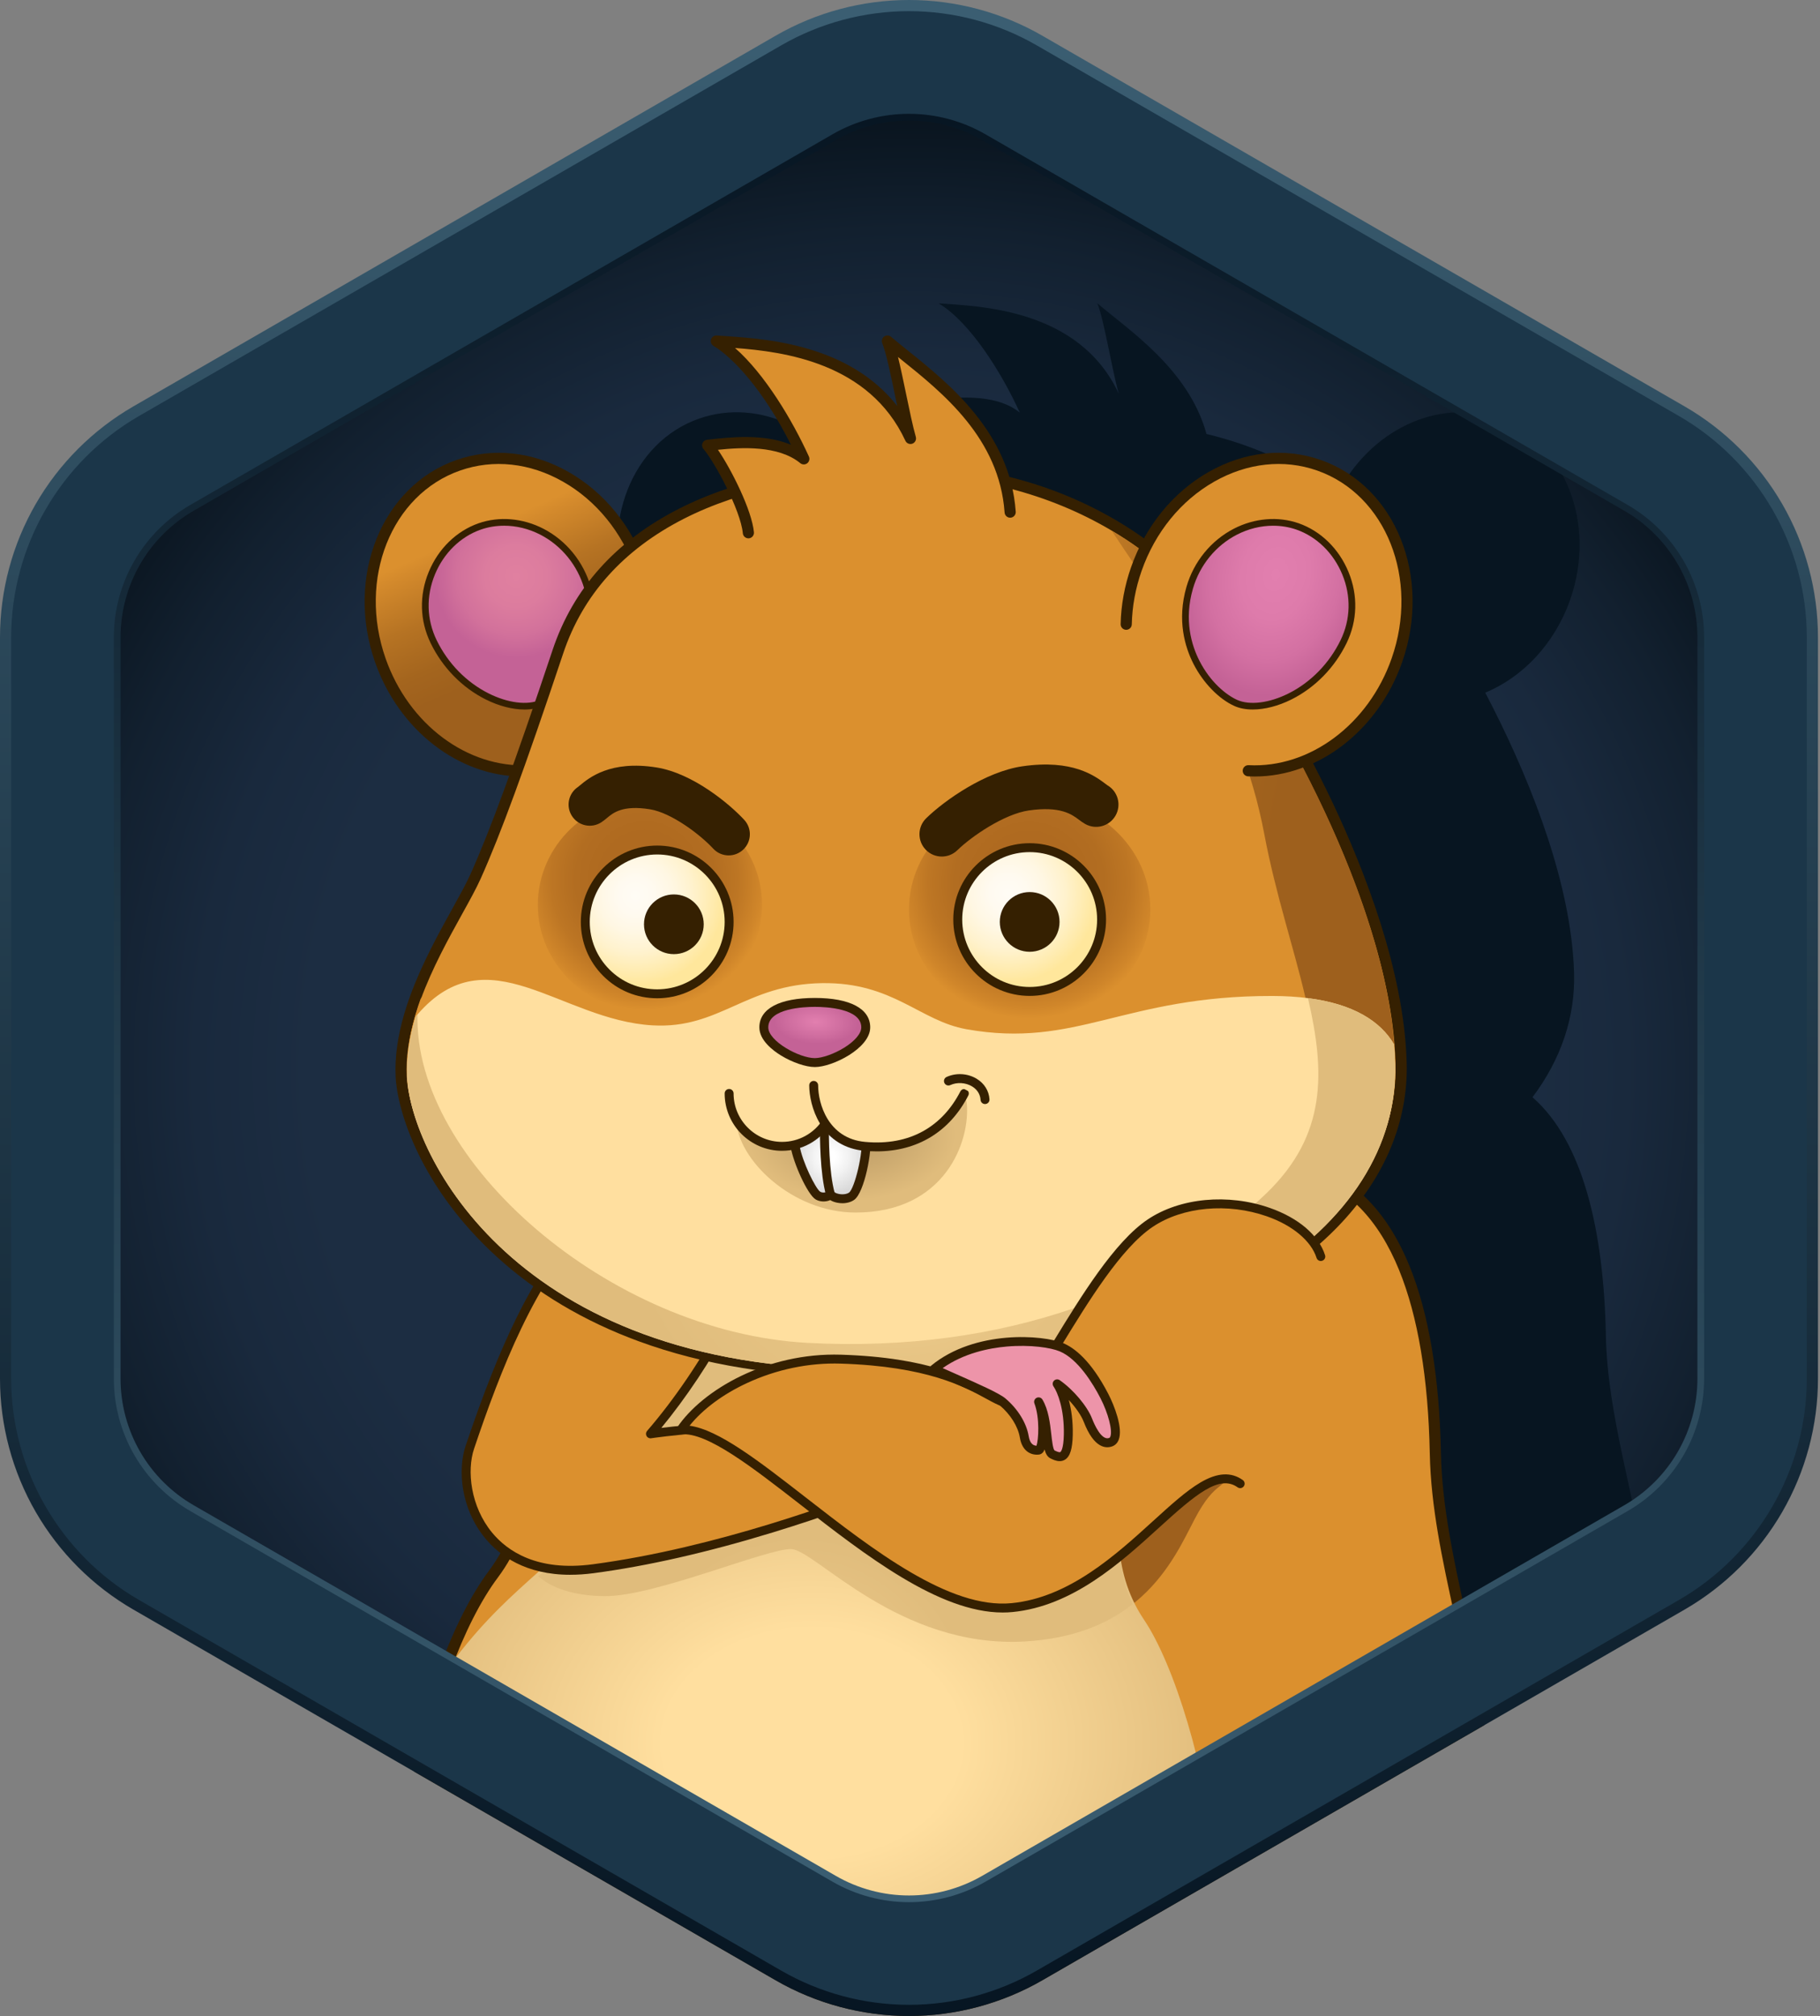 <svg width="316" height="350" viewBox="0 0 316 350" fill="none" xmlns="http://www.w3.org/2000/svg">
<rect x="0" y="0" width="316" height="350" fill="#808080" stroke="none"/>
<path d="M314.677 110.648V239.35C314.677 255.544 306.033 270.509 292.003 278.606L257.083 298.758L211.143 325.271L180.497 342.957C166.466 351.054 149.18 351.054 135.149 342.957L73.616 307.445L72.538 306.824L23.643 278.606C9.612 270.509 0.969 255.544 0.969 239.35V110.648C0.969 94.454 9.612 79.49 23.643 71.392L135.149 7.041C149.18 -1.056 166.466 -1.056 180.497 7.041L292.003 71.392C306.033 79.49 314.677 94.454 314.677 110.648Z" fill="url(#paint0_radial_1_1211)"/>
<path d="M278.827 231.911C278.461 213.569 274.835 198.153 266.081 190.494C271.05 183.887 273.519 176.535 273.302 168.916C273.271 167.855 273.211 166.78 273.118 165.695C271.872 150.803 265.11 134.052 257.876 120.258C264.347 117.577 269.922 111.816 272.627 104.097C277.284 90.802 271.662 76.733 260.068 72.677C249.57 69.002 237.776 74.794 232.183 85.791C230.58 84.606 228.884 83.474 227.086 82.413C221.987 79.4 216.108 76.94 209.48 75.34C206.393 64.118 196.072 57.377 190.533 52.664C191.686 55.483 193.101 64.361 194.248 68.349C187.322 53.406 169.634 53.178 162.968 52.664C168.353 55.868 173.865 64.583 177.066 71.638C172.702 68.057 165.148 69.068 161.563 69.459C162.656 70.697 164.501 73.81 165.962 76.979C159.565 79.017 153.902 81.921 149.236 85.729C143.629 74.771 131.86 69.006 121.382 72.675C109.787 76.733 104.163 90.8 108.822 104.095C112.502 114.602 121.502 121.48 130.837 121.903C128.006 129.808 125.973 134.905 124.163 138.94C122.204 143.3 117.376 150.524 114.477 158.479C114.148 159.382 113.843 160.294 113.57 161.215C112.595 164.498 112.029 167.861 112.188 171.162C112.537 178.383 118.452 193.378 134.529 204.6C130.124 211.959 126.49 221.259 123.244 230.916C121.667 235.606 123.078 243.585 129.26 247.842C128.61 249.057 127.872 250.233 127.027 251.364C124.155 255.207 121.481 260.598 119.26 266.665C117.44 271.636 115.925 277.062 114.859 282.462L115.859 283.04L172.964 315.996C185.985 323.51 202.027 323.51 215.048 315.996L243.489 299.583L286.123 274.977C283.799 259.467 279.098 245.677 278.825 231.917L278.827 231.911Z" fill="#071521"/>
<path d="M249.219 252.358C248.723 227.53 242.686 207.68 227.115 203.118C215.282 199.653 187.331 199.238 160.819 201.326C158.509 201.508 156.21 201.708 153.933 201.929C137.033 203.558 121.376 206.216 111.71 209.753C110.886 210.053 110.107 210.361 109.372 210.675C108.595 211.006 107.871 211.345 107.202 211.692C86.02 222.66 100.018 254.082 85.65 273.315C82.555 277.457 79.674 283.266 77.28 289.802C75.319 295.158 73.688 301.005 72.538 306.824L73.616 307.445L135.149 342.957C149.179 351.054 166.466 351.054 180.496 342.957L211.143 325.271L257.083 298.757C254.579 282.044 249.514 267.184 249.219 252.358Z" fill="#DB902E"/>
<path d="M157.823 349.998C149.703 349.998 141.695 347.854 134.664 343.795L72.054 307.662C71.695 307.455 71.507 307.042 71.587 306.636C72.738 300.807 74.391 294.87 76.37 289.469C78.885 282.6 81.825 276.814 84.873 272.736C91.081 264.428 91.856 253.683 92.606 243.292C93.092 236.564 93.551 230.211 95.404 224.585C97.509 218.197 101.222 213.699 106.754 210.834C107.435 210.481 108.188 210.129 108.991 209.786C109.745 209.464 110.549 209.146 111.376 208.844C120.432 205.53 135.513 202.733 153.838 200.966C156.026 200.753 158.35 200.552 160.741 200.362C189.213 198.118 215.995 198.853 227.386 202.19C235.047 204.435 240.878 210.351 244.717 219.775C248.08 228.031 249.921 238.988 250.188 252.34C250.368 261.385 252.341 270.441 254.43 280.031C255.731 286 257.075 292.171 258.041 298.616C258.099 299.009 257.911 299.399 257.568 299.598L211.627 326.111L180.981 343.797C173.95 347.856 165.943 350 157.823 350V349.998ZM73.626 306.332L135.633 342.118C149.321 350.017 166.324 350.017 180.012 342.118L210.658 324.432L256.025 298.25C255.077 292.102 253.787 286.178 252.537 280.442C250.426 270.758 248.434 261.609 248.25 252.377C247.989 239.263 246.196 228.539 242.923 220.504C239.318 211.655 233.908 206.119 226.842 204.048C215.831 200.823 188.713 200.102 160.894 202.293C158.514 202.481 156.204 202.682 154.026 202.893C135.858 204.645 120.948 207.405 112.043 210.663C111.247 210.954 110.477 211.258 109.754 211.566C108.995 211.889 108.287 212.221 107.65 212.552C96.35 218.404 95.472 230.559 94.542 243.432C93.77 254.101 92.974 265.133 86.427 273.897C83.49 277.827 80.643 283.443 78.191 290.137C76.325 295.236 74.751 300.822 73.626 306.335V306.332Z" fill="#352001"/>
<path d="M113.03 108.376C112.962 105.226 112.392 101.991 111.274 98.795C106.255 84.468 92.059 76.4 79.565 80.774C67.072 85.146 61.014 100.306 66.031 114.631C70.269 126.732 81.056 134.368 91.834 133.812" fill="url(#paint1_linear_1_1211)"/>
<path d="M90.716 134.812C79.68 134.812 69.267 126.8 65.118 114.952C59.93 100.145 66.269 84.404 79.248 79.862C85.558 77.653 92.468 78.387 98.704 81.932C104.896 85.452 109.687 91.327 112.19 98.477C113.318 101.699 113.929 105.023 114.001 108.356C114.012 108.891 113.588 109.335 113.053 109.346C112.514 109.362 112.074 108.934 112.063 108.399C111.995 105.269 111.421 102.146 110.361 99.118C108.01 92.41 103.532 86.905 97.745 83.618C92.003 80.353 85.662 79.67 79.887 81.69C67.919 85.88 62.112 100.515 66.948 114.313C70.961 125.771 81.176 133.39 91.786 132.847C92.319 132.816 92.776 133.231 92.803 133.766C92.831 134.3 92.42 134.755 91.885 134.783C91.495 134.802 91.104 134.814 90.716 134.814V134.812Z" fill="#352001"/>
<path d="M75.29 111.392C79.724 120.512 89.42 124.109 94.017 122.034C98.613 119.96 104.908 112.047 102.009 102.04C99.514 93.429 90.66 88.815 83.282 91.397C75.905 93.979 71.37 103.33 75.29 111.392Z" fill="url(#paint2_radial_1_1211)"/>
<path d="M91.052 123.179C88.995 123.179 86.629 122.583 84.331 121.43C80.232 119.377 76.835 115.902 74.767 111.646C72.876 107.754 72.76 103.368 74.44 99.293C76.099 95.269 79.251 92.191 83.093 90.849C86.66 89.599 90.763 89.944 94.35 91.794C98.309 93.834 101.303 97.51 102.569 101.881C104.251 107.688 102.83 112.372 101.342 115.28C99.662 118.561 96.947 121.353 94.257 122.567C93.342 122.98 92.249 123.181 91.053 123.181L91.052 123.179ZM87.519 91.271C86.131 91.271 84.763 91.494 83.474 91.945C79.947 93.179 77.044 96.019 75.513 99.736C73.961 103.5 74.068 107.551 75.812 111.138C77.769 115.165 80.98 118.453 84.852 120.392C88.181 122.06 91.602 122.488 93.776 121.506C95.707 120.636 98.433 118.402 100.305 114.747C101.699 112.027 103.026 107.644 101.45 102.2C100.274 98.136 97.489 94.719 93.815 92.825C91.815 91.794 89.647 91.269 87.521 91.269L87.519 91.271Z" fill="#352001"/>
<path d="M215.439 252.898C212.676 259.153 211.571 256.53 208.118 262.468C204.664 268.405 199.808 283.733 177.921 284.977C156.034 286.22 141.529 269.056 137.385 268.938C133.24 268.819 113.762 277.106 105.196 277.106C96.631 277.106 86.408 273.654 91.243 258.049C96.078 242.446 141.943 248.658 158.383 248.52C174.822 248.383 215.439 252.898 215.439 252.898Z" fill="url(#paint3_linear_1_1211)"/>
<path d="M211.143 323.957L180.496 341.455C166.466 349.467 149.18 349.467 135.149 341.455L73.616 306.32C74.754 300.274 77.16 293.244 79.221 287.675C84.383 280.988 88.809 277.079 93.464 272.901C100.966 266.164 107.2 261.096 110.206 252.602C110.818 250.876 111.247 249.2 111.526 247.573C114.167 232.264 103.71 221.277 109.987 211.789C110.462 211.072 111.032 210.365 111.71 209.664C112.601 208.74 113.683 207.829 114.981 206.929C122.694 201.574 138.242 200.387 153.933 201.923C156.112 202.134 158.294 202.4 160.458 202.715C178.086 205.276 194.527 211.062 198.634 217.982C203.732 226.569 199.461 238.3 196.488 250.45C194.229 259.69 192.719 269.172 196.655 277.695C197.203 278.885 197.858 280.059 198.634 281.209C203.841 288.938 209.399 306.806 211.143 323.961V323.957Z" fill="url(#paint4_radial_1_1211)"/>
<path d="M196.655 278.511C192.376 281.876 186.438 284.493 177.921 284.977C156.036 286.219 141.53 269.054 137.385 268.938C133.24 268.819 113.762 277.104 105.196 277.104C101.039 277.104 96.491 276.291 93.464 273.668C100.966 266.859 107.2 261.737 110.206 253.152C110.818 251.407 111.247 249.714 111.526 248.069C127.45 246.333 148.373 248.604 158.385 248.52C167.384 248.445 183.628 249.764 196.488 250.973C194.229 260.312 192.719 269.894 196.655 278.511Z" fill="url(#paint5_radial_1_1211)"/>
<path d="M101.743 212.618C93.108 220.678 86.864 235.547 81.573 251.283C78.986 258.979 83.86 274.886 102.985 272.353C125.919 269.315 149.24 260.164 154.645 258.127C160.051 256.091 152.749 249.931 140.593 248.253C128.436 246.576 112.933 248.935 112.933 248.935C122.31 238.124 132.521 220.047 129.924 215.103C127.324 210.154 108.357 206.444 101.741 212.618H101.743Z" fill="#DB902E"/>
<path d="M99.018 273.401C91.241 273.401 86.734 270.088 84.242 267.062C79.951 261.859 79.47 255.107 80.838 251.037C83.955 241.768 86.772 234.678 89.708 228.729C93.363 221.321 97.127 215.866 101.214 212.05C105.163 208.364 112.9 208.124 118.824 209.127C123.3 209.886 129.074 211.812 130.612 214.741C132.302 217.957 129.366 224.911 126.607 230.176C123.461 236.177 119.136 242.67 114.822 247.9C119.436 247.335 131.145 246.165 140.701 247.484C149.422 248.687 156.83 252.462 157.216 255.903C157.299 256.648 157.113 258.026 154.922 258.851C154.652 258.952 154.338 259.072 153.982 259.207C150.524 260.521 143.329 263.252 134.197 266.043C122.874 269.505 112.409 271.886 103.09 273.12C101.644 273.312 100.288 273.399 99.02 273.399L99.018 273.401ZM112.778 210.14C107.541 210.14 104.012 211.56 102.272 213.183C93.135 221.713 86.803 238.157 82.308 251.529C81.032 255.323 81.697 261.54 85.437 266.076C88.088 269.292 93.266 272.856 102.884 271.584C124.583 268.709 146.294 260.467 153.429 257.758C153.788 257.623 154.102 257.503 154.373 257.4C155.296 257.053 155.734 256.606 155.673 256.075C155.47 254.268 150.222 250.363 140.488 249.02C128.585 247.377 113.204 249.677 113.051 249.7C112.729 249.75 112.411 249.592 112.256 249.309C112.101 249.026 112.136 248.673 112.349 248.427C117.008 243.056 121.826 235.964 125.234 229.459C128.787 222.681 130.285 217.449 129.24 215.463C128.223 213.526 123.833 211.55 118.564 210.656C116.448 210.297 114.518 210.14 112.778 210.14Z" fill="#352001"/>
<path d="M149.193 238.089C88.519 238.089 70.306 200.218 69.661 186.895C69.488 183.338 70.099 179.714 71.149 176.177C71.444 175.187 71.771 174.203 72.126 173.23C75.248 164.659 80.451 156.875 82.561 152.176C85.767 145.034 89.621 134.802 96.867 113.133C104.115 91.465 127.337 81.463 155.604 81.463C170.84 81.463 183.529 85.394 193.467 91.265C200.668 95.519 206.424 100.79 210.658 106.326C220.33 118.972 240.727 153.036 243.068 181.006C243.167 182.174 243.233 183.333 243.266 184.477C244.084 213.034 209.868 238.089 149.193 238.089Z" fill="#DB902E"/>
<path d="M149.193 239.058C134.992 239.058 122.118 236.977 110.927 232.872C101.418 229.385 93.119 224.45 86.265 218.204C73.006 206.123 68.983 192.869 68.694 186.941C68.531 183.577 69.044 179.863 70.221 175.9C70.513 174.914 70.849 173.903 71.217 172.897C73.257 167.297 76.182 162.016 78.531 157.772C79.827 155.43 80.947 153.41 81.68 151.779C85.149 144.048 89.284 132.762 95.951 112.825C99.52 102.154 106.912 93.904 117.917 88.309C127.971 83.197 141.005 80.495 155.606 80.495C170.206 80.495 182.96 83.931 193.961 90.432C200.837 94.493 206.878 99.787 211.43 105.739C216.242 112.029 223.774 123.677 230.485 137.498C235.95 148.753 242.737 165.422 244.035 180.927C244.134 182.104 244.202 183.292 244.237 184.45C244.531 194.754 240.367 204.645 232.189 213.056C224.54 220.924 213.36 227.421 199.858 231.849C185.27 236.632 168.224 239.059 149.195 239.059L149.193 239.058ZM155.604 82.432C141.306 82.432 128.578 85.061 118.793 90.035C108.256 95.393 101.189 103.268 97.786 113.439C91.098 133.44 86.943 144.778 83.445 152.571C82.68 154.276 81.542 156.331 80.224 158.71C77.907 162.894 75.023 168.103 73.037 173.56C72.682 174.53 72.36 175.503 72.077 176.45C70.963 180.202 70.475 183.699 70.628 186.844C70.804 190.502 72.287 195.323 74.692 200.073C77.742 206.099 82.195 211.872 87.569 216.767C94.237 222.844 102.321 227.648 111.594 231.049C122.57 235.075 135.221 237.117 149.193 237.117C168.016 237.117 184.859 234.724 199.254 230.003C212.459 225.674 223.367 219.345 230.797 211.702C238.601 203.674 242.578 194.269 242.297 184.501C242.264 183.377 242.2 182.226 242.103 181.084C240.83 165.875 234.134 149.445 228.741 138.337C222.092 124.646 214.643 113.126 209.889 106.909C205.486 101.152 199.637 96.029 192.975 92.094C182.119 85.679 169.545 82.426 155.604 82.426V82.432Z" fill="#352001"/>
<path d="M149.279 237.211C89.331 237.211 71.335 199.794 70.698 186.629C70.527 183.116 71.13 179.534 72.168 176.039C72.459 175.061 72.783 174.089 73.134 173.128C73.112 174.013 73.089 174.916 73.064 175.832C72.372 201.098 106.15 230.612 140.275 232.458C174.4 234.302 202.244 223.334 219.511 206.609C229.871 196.573 229.575 185.736 226.615 173.025C224.641 164.556 221.486 155.252 219.511 144.794C215.255 122.257 203.614 108.26 193.023 92.143C200.139 96.346 205.825 101.553 210.009 107.024C219.565 119.518 239.718 153.175 242.032 180.81C242.129 181.965 242.194 183.11 242.227 184.241C243.035 212.457 209.228 237.211 149.281 237.211H149.279Z" fill="url(#paint6_linear_1_1211)"/>
<path d="M195.541 108.376C195.608 105.226 196.178 101.991 197.296 98.795C202.316 84.468 216.511 76.4 229.005 80.774C241.498 85.146 247.556 100.306 242.539 114.631C238.301 126.732 227.514 134.368 216.736 133.812" fill="#DB902E"/>
<path d="M217.856 134.812C217.466 134.812 217.077 134.802 216.687 134.781C216.152 134.754 215.741 134.298 215.769 133.764C215.796 133.229 216.251 132.818 216.786 132.845C227.396 133.388 237.611 125.769 241.624 114.311C246.458 100.511 240.653 85.878 228.685 81.688C222.91 79.668 216.569 80.352 210.827 83.616C205.042 86.903 200.562 92.408 198.211 99.116C197.149 102.146 196.577 105.269 196.509 108.397C196.498 108.932 196.054 109.354 195.519 109.344C194.984 109.333 194.56 108.889 194.572 108.355C194.645 105.021 195.254 101.697 196.382 98.475C198.885 91.325 203.676 85.45 209.868 81.93C216.104 78.385 223.013 77.649 229.324 79.859C242.303 84.402 248.64 100.143 243.452 114.95C239.301 126.798 228.89 134.81 217.854 134.81L217.856 134.812Z" fill="#352001"/>
<path d="M178.778 177.349C190.351 177.349 199.732 168.636 199.732 157.888C199.732 147.141 190.351 138.428 178.778 138.428C167.205 138.428 157.823 147.141 157.823 157.888C157.823 168.636 167.205 177.349 178.778 177.349Z" fill="url(#paint7_radial_1_1211)"/>
<path d="M112.846 175.778C123.598 175.778 132.314 167.417 132.314 157.104C132.314 146.791 123.598 138.43 112.846 138.43C102.093 138.43 93.377 146.791 93.377 157.104C93.377 167.417 102.093 175.778 112.846 175.778Z" fill="url(#paint8_radial_1_1211)"/>
<path d="M233.282 111.392C228.848 120.512 219.152 124.109 214.556 122.034C209.959 119.96 203.664 112.047 206.564 102.04C209.058 93.429 217.912 88.815 225.29 91.397C232.667 93.979 237.202 103.33 233.282 111.392Z" fill="url(#paint9_radial_1_1211)"/>
<path d="M217.519 123.179C216.321 123.179 215.23 122.978 214.315 122.565C211.625 121.351 208.91 118.559 207.23 115.278C205.742 112.37 204.321 107.686 206.003 101.879C207.269 97.509 210.265 93.834 214.222 91.792C217.809 89.942 221.912 89.599 225.48 90.847C229.321 92.191 232.474 95.269 234.132 99.291C235.813 103.366 235.694 107.752 233.805 111.644C231.735 115.9 228.34 119.375 224.241 121.428C221.943 122.579 219.579 123.177 217.521 123.177L217.519 123.179ZM221.051 91.271C218.926 91.271 216.757 91.796 214.757 92.827C211.081 94.721 208.298 98.138 207.122 102.202C205.546 107.644 206.874 112.029 208.267 114.749C210.137 118.404 212.866 120.636 214.796 121.508C216.97 122.49 220.391 122.062 223.72 120.394C227.592 118.455 230.801 115.167 232.76 111.14C234.505 107.551 234.611 103.502 233.059 99.738C231.528 96.023 228.625 93.183 225.098 91.947C223.807 91.496 222.439 91.273 221.053 91.273L221.051 91.271Z" fill="#352001"/>
<path d="M129.94 92.492C129.549 88.305 124.94 79.666 122.863 77.31C126.727 76.888 134.866 75.799 139.57 79.658C136.122 72.055 130.18 62.666 124.378 59.212C131.562 59.764 150.62 60.01 158.083 76.113C156.848 71.815 155.323 62.249 154.079 59.212C160.866 64.988 174.322 73.589 175.39 88.91" fill="#DB902E"/>
<path d="M129.938 93.46C129.444 93.46 129.021 93.084 128.975 92.582C128.603 88.609 124.047 80.119 122.136 77.951C121.897 77.68 121.828 77.299 121.96 76.962C122.089 76.625 122.397 76.388 122.758 76.35L123.239 76.297C126.713 75.91 132.643 75.251 137.329 77.215C132.517 67.63 127.186 62.013 123.882 60.047C123.494 59.816 123.318 59.351 123.454 58.921C123.589 58.493 124.002 58.214 124.452 58.247C124.897 58.282 125.388 58.315 125.919 58.35C130.085 58.631 136.382 59.055 142.689 61.345C148.211 63.349 152.592 66.414 155.78 70.486C155.666 69.94 155.55 69.384 155.433 68.82C154.66 65.091 153.86 61.234 153.183 59.58C153.015 59.167 153.15 58.691 153.511 58.429C153.873 58.168 154.367 58.187 154.707 58.476C155.59 59.227 156.602 60.039 157.672 60.899C164.731 66.563 175.4 75.121 176.357 88.844C176.394 89.377 175.991 89.84 175.458 89.878C174.925 89.917 174.462 89.514 174.423 88.98C173.526 76.102 163.662 68.188 156.458 62.41C156.276 62.263 156.094 62.117 155.916 61.974C156.371 63.816 156.842 66.083 157.329 68.429C157.9 71.189 158.493 74.042 159.011 75.848C159.15 76.334 158.892 76.845 158.418 77.024C157.943 77.2 157.414 76.983 157.201 76.524C150.926 62.983 136.112 61.052 127.62 60.415C132.798 64.948 137.618 73.022 140.447 79.261C140.633 79.672 140.511 80.156 140.155 80.429C139.798 80.704 139.298 80.694 138.949 80.41C135.147 77.291 128.76 77.667 124.655 78.091C127.014 81.562 130.543 88.58 130.901 92.404C130.951 92.937 130.56 93.41 130.027 93.46C129.996 93.462 129.965 93.464 129.936 93.464L129.938 93.46Z" fill="#352001"/>
<path d="M178.778 172.124C185.674 172.124 191.264 166.536 191.264 159.644C191.264 152.751 185.674 147.163 178.778 147.163C171.882 147.163 166.292 152.751 166.292 159.644C166.292 166.536 171.882 172.124 178.778 172.124Z" fill="url(#paint10_radial_1_1211)"/>
<path d="M178.778 172.901C171.466 172.901 165.516 166.954 165.516 159.645C165.516 152.337 171.466 146.39 178.778 146.39C186.089 146.39 192.039 152.337 192.039 159.645C192.039 166.954 186.089 172.901 178.778 172.901ZM178.778 147.938C172.32 147.938 167.067 153.189 167.067 159.644C167.067 166.098 172.32 171.35 178.778 171.35C185.235 171.35 190.488 166.098 190.488 159.644C190.488 153.189 185.235 147.938 178.778 147.938Z" fill="#352001"/>
<path d="M178.778 165.24C181.642 165.24 183.964 162.919 183.964 160.056C183.964 157.193 181.642 154.872 178.778 154.872C175.914 154.872 173.592 157.193 173.592 160.056C173.592 162.919 175.914 165.24 178.778 165.24Z" fill="#352001"/>
<path d="M114.109 172.537C121.005 172.537 126.595 166.949 126.595 160.056C126.595 153.163 121.005 147.575 114.109 147.575C107.213 147.575 101.623 153.163 101.623 160.056C101.623 166.949 107.213 172.537 114.109 172.537Z" fill="url(#paint11_radial_1_1211)"/>
<path d="M114.109 173.312C110.566 173.312 107.237 171.933 104.731 169.43C102.226 166.927 100.848 163.597 100.848 160.056C100.848 152.747 106.797 146.8 114.109 146.8C121.421 146.8 127.37 152.747 127.37 160.056C127.37 167.365 121.421 173.312 114.109 173.312ZM114.109 148.348C107.652 148.348 102.398 153.6 102.398 160.054C102.398 163.181 103.617 166.121 105.828 168.331C108.039 170.542 110.981 171.76 114.109 171.76C120.566 171.76 125.82 166.509 125.82 160.054C125.82 153.6 120.566 148.348 114.109 148.348Z" fill="#352001"/>
<path d="M117 165.651C119.864 165.651 122.186 163.33 122.186 160.467C122.186 157.604 119.864 155.283 117 155.283C114.136 155.283 111.814 157.604 111.814 160.467C111.814 163.33 114.136 165.651 117 165.651Z" fill="#352001"/>
<path d="M163.52 148.707C162.512 148.707 161.507 148.317 160.747 147.538C159.251 146.008 159.28 143.556 160.811 142.06C164.005 138.942 171.09 133.965 177.518 133.037C186.204 131.782 190.083 134.693 191.95 136.094C192.062 136.179 192.215 136.294 192.281 136.338C194.11 137.409 194.74 139.755 193.686 141.601C192.624 143.459 190.258 144.106 188.397 143.044C187.988 142.81 187.636 142.547 187.295 142.291C186.109 141.402 184.126 139.912 178.626 140.706C174.355 141.324 168.702 145.187 166.227 147.604C165.474 148.34 164.497 148.707 163.52 148.707ZM192.242 136.317C192.242 136.317 192.25 136.323 192.256 136.325C192.252 136.323 192.246 136.319 192.242 136.317Z" fill="#352001"/>
<path d="M126.523 148.509C125.531 148.509 124.543 148.11 123.818 147.323C121.611 144.927 116.593 141.103 112.84 140.501C108.109 139.742 106.47 141.109 105.383 142.016C105.071 142.275 104.749 142.545 104.369 142.785C102.654 143.872 100.383 143.364 99.294 141.65C98.216 139.951 98.704 137.704 100.383 136.605C100.443 136.559 100.573 136.45 100.671 136.369C102.257 135.048 105.97 131.951 114.004 133.243C120.347 134.261 126.733 139.641 129.223 142.341C130.599 143.835 130.504 146.159 129.01 147.535C128.302 148.185 127.409 148.507 126.52 148.507L126.523 148.509ZM100.431 136.576C100.431 136.576 100.42 136.584 100.414 136.588C100.42 136.584 100.425 136.58 100.431 136.576Z" fill="#352001"/>
<path d="M149.278 237.682C89.331 237.682 71.335 200.263 70.699 187.1C70.527 183.584 71.132 180.005 72.168 176.51C72.273 176.372 72.382 176.243 72.492 176.113C84.736 161.991 97.263 177.103 113.303 178.013C124.967 178.678 129.467 170.881 142.732 170.685C155.036 170.503 159.685 177.234 167.774 178.68C186.954 182.104 195.011 172.87 220.92 172.913C223.168 172.917 225.224 173.046 227.098 173.287C234.989 174.296 239.667 177.287 242.031 181.283C242.13 182.438 242.194 183.58 242.225 184.712C243.033 212.928 209.228 237.684 149.276 237.684L149.278 237.682Z" fill="#FFDF9F"/>
<path d="M150.317 178.362C150.317 181.432 144.29 184.477 141.469 184.477C138.647 184.477 132.62 181.432 132.62 178.362C132.62 175.292 136.581 174.029 141.469 174.029C146.356 174.029 150.317 175.292 150.317 178.362Z" fill="url(#paint12_radial_1_1211)"/>
<path d="M141.469 185.252C139.91 185.252 137.544 184.441 135.579 183.232C134.184 182.374 131.845 180.597 131.845 178.364C131.845 175.117 135.352 173.256 141.469 173.256C147.585 173.256 151.092 175.117 151.092 178.364C151.092 181.994 144.556 185.254 141.469 185.254V185.252ZM141.469 174.803C139.575 174.803 133.395 175.061 133.395 178.362C133.395 180.766 138.8 183.703 141.469 183.703C142.744 183.703 144.831 182.966 146.544 181.911C148.422 180.754 149.542 179.427 149.542 178.362C149.542 175.059 143.362 174.803 141.469 174.803Z" fill="#352001"/>
<path d="M149.278 237.69C89.331 237.69 71.335 200.271 70.699 187.108C70.527 183.592 71.132 180.012 72.168 176.518C72.273 176.38 72.382 176.25 72.492 176.121C71.796 201.561 105.807 231.276 140.164 233.136C174.524 234.993 202.56 223.95 219.945 207.109C230.377 197.003 230.078 186.093 227.098 173.294C234.989 174.304 239.667 177.295 242.031 181.291C242.13 182.445 242.194 183.588 242.225 184.719C243.033 212.936 209.228 237.692 149.276 237.692L149.278 237.69Z" fill="url(#paint13_radial_1_1211)"/>
<path d="M148.554 210.512C137.502 210.512 128.029 201.27 127.827 194.426C127.705 190.293 136.275 195.662 142.808 195.751C158.501 195.966 167.435 187.323 167.848 191.455C168.524 198.196 164.04 210.512 148.554 210.512Z" fill="url(#paint14_radial_1_1211)"/>
<path d="M138.054 199.019C138.515 201.768 140.901 206.894 142.015 207.568C142.705 207.986 143.879 207.845 144.18 207.337C144.686 208.12 146.775 208.457 147.87 207.672C149.232 206.698 150.718 199.879 150.317 197.394C150.162 196.439 148.476 195.424 143.494 195.345C138.331 195.263 137.756 197.227 138.054 199.019Z" fill="url(#paint15_radial_1_1211)"/>
<path d="M146.259 208.895C145.972 208.895 145.68 208.868 145.387 208.811C145.063 208.749 144.571 208.618 144.141 208.347C144.007 208.41 143.862 208.461 143.703 208.501C142.988 208.682 142.186 208.577 141.612 208.23C140.197 207.374 137.754 201.923 137.288 199.147C137.083 197.921 137.308 196.916 137.959 196.16C138.916 195.046 140.73 194.529 143.503 194.572C148.253 194.647 150.802 195.556 151.079 197.272C151.49 199.819 150.067 207.053 148.317 208.304C147.777 208.691 147.042 208.897 146.255 208.897L146.259 208.895ZM144.18 206.562C144.441 206.562 144.687 206.696 144.831 206.917C144.881 206.996 145.156 207.192 145.678 207.291C146.348 207.417 147.032 207.32 147.42 207.043C148.377 206.359 149.951 199.984 149.554 197.518C149.552 197.504 149.183 196.21 143.484 196.119C141.263 196.085 139.759 196.447 139.139 197.169C138.794 197.57 138.693 198.119 138.823 198.89C139.29 201.679 141.633 206.427 142.42 206.903C142.771 207.114 143.374 207.043 143.531 206.919C143.67 206.702 143.908 206.566 144.168 206.562C144.174 206.562 144.178 206.562 144.184 206.562H144.18Z" fill="#352001"/>
<path d="M143.494 194.829C141.857 197.351 139.014 199.019 135.783 199.019C130.71 199.019 126.595 194.909 126.595 189.835" fill="#FFDF9F"/>
<path d="M135.783 199.794C130.289 199.794 125.82 195.327 125.82 189.835C125.82 189.407 126.167 189.061 126.595 189.061C127.023 189.061 127.37 189.407 127.37 189.835C127.37 194.471 131.143 198.244 135.783 198.244C138.645 198.244 141.285 196.811 142.845 194.407C143.077 194.049 143.558 193.946 143.916 194.178C144.275 194.411 144.378 194.891 144.145 195.25C142.298 198.093 139.172 199.792 135.783 199.792V199.794Z" fill="#352001"/>
<path d="M141.277 188.437C141.277 191.567 143.013 198.363 150.126 199.019C158.455 199.788 164.257 196.005 167.435 189.835" fill="#FFDF9F"/>
<path d="M152.203 199.891C151.501 199.891 150.784 199.858 150.054 199.79C146.726 199.482 144.069 197.847 142.372 195.058C140.992 192.793 140.502 190.153 140.502 188.437C140.502 188.009 140.848 187.662 141.277 187.662C141.705 187.662 142.052 188.009 142.052 188.437C142.052 191.569 143.753 197.654 150.197 198.248C154.05 198.603 157.458 197.966 160.332 196.354C163.014 194.849 165.171 192.538 166.745 189.483C166.941 189.103 167.408 188.952 167.79 189.148C168.169 189.343 168.321 189.81 168.125 190.192C164.875 196.501 159.27 199.893 152.203 199.893V199.891Z" fill="#352001"/>
<path d="M164.671 187.681C167.282 186.484 170.842 187.927 171.026 190.903L164.671 187.681Z" fill="#FFDF9F"/>
<path d="M171.026 191.678C170.619 191.678 170.278 191.362 170.253 190.951C170.193 189.979 169.663 189.146 168.762 188.605C167.642 187.935 166.164 187.848 164.995 188.384C164.605 188.563 164.146 188.392 163.968 188.003C163.79 187.614 163.96 187.154 164.35 186.976C165.995 186.223 167.991 186.337 169.559 187.275C170.892 188.073 171.71 189.376 171.801 190.854C171.828 191.282 171.503 191.649 171.074 191.676C171.059 191.676 171.041 191.676 171.026 191.676V191.678Z" fill="#352001"/>
<path d="M143.134 195.343C143.134 197.487 143.134 203.562 144.178 207.337L143.134 195.343Z" fill="url(#paint16_radial_1_1211)"/>
<path d="M144.178 208.112C143.839 208.112 143.527 207.887 143.432 207.545C142.358 203.668 142.358 197.621 142.358 195.343C142.358 194.915 142.705 194.568 143.133 194.568C143.562 194.568 143.908 194.915 143.908 195.343C143.908 197.349 143.908 203.457 144.926 207.13C145.04 207.543 144.798 207.969 144.385 208.083C144.315 208.102 144.246 208.112 144.178 208.112Z" fill="#352001"/>
<path d="M215.325 257.584C207.275 251.839 195.197 277.193 175.721 279.098C156.245 281.002 129.263 247.17 118.211 248.255C122.816 241.436 134.093 235.596 145.994 235.968C169.018 236.686 172.406 244.7 176.09 243.517C179.774 242.333 190 218.838 199.728 212.341C209.982 205.493 226.743 210.051 229.322 218.154" fill="#DB902E"/>
<path d="M174.094 279.95C163.053 279.95 150.282 270.018 138.949 261.203C130.608 254.717 122.731 248.594 118.291 249.024C117.993 249.055 117.704 248.908 117.549 248.65C117.396 248.392 117.403 248.069 117.572 247.819C122.016 241.241 133.213 234.788 146.021 235.191C161.365 235.669 168.02 239.309 171.999 241.485C173.968 242.562 174.954 243.067 175.857 242.777C177.121 242.37 180.088 237.514 182.958 232.818C187.651 225.135 193.494 215.572 199.302 211.694C204.91 207.947 213.218 207.167 220.468 209.706C225.464 211.456 228.962 214.448 230.065 217.916C230.195 218.325 229.97 218.758 229.561 218.888C229.152 219.018 228.718 218.793 228.588 218.385C227.648 215.429 224.42 212.73 219.957 211.167C213.151 208.784 205.381 209.497 200.164 212.982C194.639 216.672 188.895 226.073 184.281 233.626C180.248 240.226 178.064 243.697 176.332 244.253C174.756 244.758 173.363 243.997 171.256 242.845C167.402 240.737 160.949 237.208 145.974 236.741C140.455 236.566 134.827 237.736 129.698 240.117C125.514 242.058 122.025 244.656 119.721 247.523C124.742 248.189 131.827 253.698 139.903 259.98C151.596 269.075 164.852 279.384 175.65 278.327C185.595 277.354 193.694 269.989 200.201 264.07C203.294 261.257 205.967 258.828 208.453 257.365C211.368 255.651 213.765 255.517 215.778 256.953C216.127 257.201 216.207 257.685 215.959 258.033C215.711 258.382 215.226 258.464 214.877 258.214C211.713 255.957 207.635 259.403 201.244 265.216C194.568 271.289 186.256 278.846 175.801 279.869C175.239 279.923 174.669 279.95 174.095 279.95H174.094Z" fill="#352001"/>
<path d="M174.065 243.375C175.999 245.006 177.471 247.244 177.842 249.454C178.212 251.664 179.592 251.848 180.328 251.755C181.064 251.662 181.5 246.486 180.328 243.375C182.169 246.417 181.433 251.848 182.723 252.491C184.014 253.135 185.394 253.596 185.487 249.086C185.58 244.576 184.382 241.444 183.553 240.249C185.671 241.721 188.066 244.429 188.894 246.574C189.723 248.718 191.105 251.019 192.855 250.376C194.605 249.733 193.223 245.221 191.75 242.366C190.277 239.513 187.605 235.278 184.291 233.897C180.975 232.516 169.53 231.635 162.173 237.69C166.569 239.701 172.712 242.234 174.067 243.375H174.065Z" fill="#ED94A9"/>
<path d="M183.985 253.673C183.351 253.673 182.754 253.375 182.376 253.185C181.853 252.923 181.56 252.389 181.367 251.645C181.318 251.769 181.268 251.875 181.214 251.964C180.964 252.377 180.646 252.497 180.423 252.526C179.07 252.697 177.479 252.011 177.076 249.584C176.754 247.649 175.44 245.551 173.565 243.97C172.642 243.193 168.84 241.51 165.485 240.024C164.255 239.48 162.983 238.916 161.848 238.397C161.606 238.287 161.437 238.058 161.402 237.793C161.367 237.527 161.472 237.264 161.677 237.093C169.299 230.817 181.153 231.753 184.586 233.182C186.498 233.978 189.413 236.158 192.436 242.012C193.473 244.018 195.015 247.951 194.233 249.965C194.017 250.521 193.632 250.915 193.12 251.102C192.039 251.502 189.956 251.478 188.169 246.852C187.731 245.719 186.746 244.315 185.572 243.056C186.012 244.673 186.308 246.719 186.26 249.101C186.21 251.55 185.789 252.885 184.894 253.425C184.595 253.605 184.287 253.673 183.985 253.673ZM183.088 251.808C183.308 251.918 183.905 252.211 184.091 252.098C184.186 252.042 184.657 251.627 184.71 249.07C184.801 244.633 183.622 241.715 182.913 240.69C182.7 240.382 182.737 239.966 183.002 239.701C183.268 239.435 183.684 239.398 183.993 239.613C186.363 241.262 188.779 244.135 189.614 246.295C189.967 247.207 191.225 250.151 192.583 249.648C192.624 249.632 192.709 249.601 192.787 249.404C193.194 248.356 192.419 245.357 191.058 242.721C189.789 240.262 187.182 235.941 183.989 234.61C182.427 233.959 178.888 233.42 174.811 233.775C171.7 234.044 167.359 234.924 163.673 237.519C164.47 237.876 165.301 238.246 166.113 238.604C169.898 240.28 173.473 241.862 174.565 242.783C176.714 244.594 178.223 247.04 178.605 249.326C178.785 250.409 179.241 250.969 179.962 250.998C180.314 250.02 180.562 246.196 179.601 243.648C179.46 243.275 179.628 242.852 179.987 242.678C180.347 242.504 180.781 242.631 180.989 242.974C182.045 244.72 182.316 247.108 182.533 249.028C182.646 250.029 182.816 251.536 183.086 251.81L183.088 251.808Z" fill="#352001"/>
<path d="M157.823 20.34C162.375 20.34 166.865 21.543 170.807 23.817L282.313 88.168C286.255 90.442 289.542 93.729 291.819 97.669C294.094 101.609 295.297 106.098 295.297 110.648V239.35C295.297 243.9 294.094 248.389 291.819 252.329C289.542 256.269 286.255 259.554 282.313 261.83L247.394 281.982L201.453 308.495L170.807 326.181C166.865 328.455 162.375 329.658 157.823 329.658C153.271 329.658 148.78 328.455 144.839 326.181L83.306 290.67L82.228 290.048L33.332 261.83C29.391 259.556 26.104 256.269 23.827 252.329C21.552 248.389 20.348 243.9 20.348 239.35V110.648C20.348 106.098 21.552 101.609 23.827 97.669C26.104 93.729 29.391 90.444 33.332 88.168L144.839 23.817C148.78 21.543 153.271 20.34 157.823 20.34ZM157.823 0.969C149.994 0.969 142.164 2.993 135.149 7.041L23.643 71.392C9.612 79.49 0.969 94.454 0.969 110.648V239.35C0.969 255.544 9.612 270.509 23.643 278.606L72.538 306.824L73.616 307.445L135.149 342.957C142.164 347.005 149.994 349.03 157.823 349.03C165.652 349.03 173.481 347.005 180.497 342.957L211.143 325.271L257.083 298.758L292.003 278.606C306.033 270.509 314.677 255.544 314.677 239.35V110.648C314.677 94.454 306.033 79.49 292.003 71.392L180.497 7.041C173.481 2.993 165.652 0.969 157.823 0.969Z" fill="#1B3649"/>
<path d="M157.823 349.998C149.705 349.998 141.695 347.854 134.665 343.795L23.158 279.444C16.127 275.386 10.265 269.526 6.205 262.499C2.145 255.471 0 247.465 0 239.35V110.648C0 102.532 2.145 94.527 6.205 87.499C10.265 80.472 16.127 74.612 23.158 70.554L134.665 6.203C141.695 2.144 149.705 0 157.823 0C165.941 0 173.95 2.144 180.981 6.203L292.487 70.554C299.518 74.612 305.38 80.472 309.44 87.499C313.5 94.527 315.646 102.533 315.646 110.648V239.35C315.646 247.467 313.5 255.471 309.44 262.499C305.38 269.526 299.518 275.386 292.487 279.444L257.568 299.596L211.627 326.11L180.981 343.795C173.95 347.854 165.941 349.998 157.823 349.998ZM157.823 1.937C150.044 1.937 142.37 3.992 135.633 7.88L24.127 72.231C10.44 80.131 1.938 94.851 1.938 110.648V239.35C1.938 255.147 10.44 269.867 24.127 277.767L135.633 342.118C142.37 346.006 150.044 348.061 157.823 348.061C165.602 348.061 173.276 346.006 180.012 342.118L210.658 324.432L256.599 297.919L291.518 277.767C305.206 269.867 313.708 255.147 313.708 239.35V110.648C313.708 94.851 305.206 80.131 291.518 72.231L180.012 7.88C173.276 3.992 165.602 1.937 157.823 1.937Z" fill="url(#paint17_linear_1_1211)"/>
<path d="M157.823 330.24C153.17 330.24 148.579 329.009 144.548 326.685L33.041 262.334C29.011 260.007 25.65 256.648 23.323 252.619C20.995 248.59 19.767 244.003 19.767 239.35V110.648C19.767 105.995 20.997 101.408 23.323 97.379C25.65 93.35 29.011 89.991 33.041 87.664L144.548 23.313C148.579 20.987 153.17 19.759 157.823 19.759C162.476 19.759 167.067 20.989 171.097 23.313L282.604 87.664C286.635 89.991 289.995 93.35 292.322 97.379C294.65 101.408 295.879 105.995 295.879 110.648V239.35C295.879 244.003 294.648 248.59 292.322 252.619C289.995 256.648 286.635 260.007 282.606 262.334L247.686 282.486L201.746 308.999L171.099 326.685C167.068 329.011 162.478 330.24 157.825 330.24H157.823ZM157.823 20.921C153.373 20.921 148.984 22.097 145.129 24.32L33.623 88.671C29.768 90.895 26.555 94.107 24.331 97.96C22.106 101.813 20.93 106.2 20.93 110.648V239.35C20.93 243.798 22.106 248.185 24.331 252.038C26.555 255.891 29.768 259.103 33.623 261.327L145.129 325.678C148.984 327.901 153.373 329.077 157.823 329.077C162.272 329.077 166.662 327.901 170.516 325.678L201.162 307.992L247.103 281.478L282.022 261.327C285.877 259.103 289.09 255.891 291.315 252.038C293.539 248.185 294.716 243.798 294.716 239.35V110.648C294.716 106.2 293.539 101.813 291.315 97.96C289.09 94.107 285.877 90.895 282.022 88.671L170.516 24.32C166.662 22.097 162.272 20.921 157.823 20.921Z" fill="url(#paint18_linear_1_1211)"/>
<defs>
<radialGradient id="paint0_radial_1_1211" cx="0" cy="0" r="1" gradientUnits="userSpaceOnUse" gradientTransform="translate(158.224 185.597) scale(165.702 165.633)">
<stop offset="0.63" stop-color="#1C2D42"/>
<stop offset="0.75" stop-color="#19293D"/>
<stop offset="0.88" stop-color="#12202F"/>
<stop offset="1" stop-color="#09141E"/>
</radialGradient>
<linearGradient id="paint1_linear_1_1211" x1="82.358" y1="92.427" x2="95.153" y2="121.49" gradientUnits="userSpaceOnUse">
<stop stop-color="#DB902E"/>
<stop offset="0.06" stop-color="#D48A2C"/>
<stop offset="0.34" stop-color="#B67323"/>
<stop offset="0.59" stop-color="#A4651E"/>
<stop offset="0.76" stop-color="#9E601D"/>
</linearGradient>
<radialGradient id="paint2_radial_1_1211" cx="0" cy="0" r="1" gradientUnits="userSpaceOnUse" gradientTransform="translate(89.623 100.054) scale(15.226 15.22)">
<stop stop-color="#E080A0"/>
<stop offset="0.35" stop-color="#DC7C9E"/>
<stop offset="0.67" stop-color="#D2719B"/>
<stop offset="0.93" stop-color="#C46296"/>
</radialGradient>
<linearGradient id="paint3_linear_1_1211" x1="151.395" y1="263.636" x2="204.339" y2="273.087" gradientUnits="userSpaceOnUse">
<stop stop-color="#DB902E"/>
<stop offset="0.06" stop-color="#D48A2C"/>
<stop offset="0.34" stop-color="#B67323"/>
<stop offset="0.59" stop-color="#A4651E"/>
<stop offset="0.76" stop-color="#9E601D"/>
</linearGradient>
<radialGradient id="paint4_radial_1_1211" cx="0" cy="0" r="1" gradientUnits="userSpaceOnUse" gradientTransform="translate(140.99 302.575) scale(71.143 54.757)">
<stop offset="0.36" stop-color="#FFDF9F"/>
<stop offset="0.92" stop-color="#E4C080"/>
<stop offset="1" stop-color="#E0BC7C"/>
</radialGradient>
<radialGradient id="paint5_radial_1_1211" cx="0" cy="0" r="1" gradientUnits="userSpaceOnUse" gradientTransform="translate(138.843 296.071) scale(38.836 38.82)">
<stop stop-color="#FFDF9F"/>
<stop offset="0.16" stop-color="#F5D494"/>
<stop offset="0.51" stop-color="#E5C282"/>
<stop offset="0.76" stop-color="#E0BC7C"/>
</radialGradient>
<linearGradient id="paint6_linear_1_1211" x1="159.864" y1="163.684" x2="233.801" y2="176.883" gradientUnits="userSpaceOnUse">
<stop stop-color="#DB902E"/>
<stop offset="0.06" stop-color="#D48A2C"/>
<stop offset="0.34" stop-color="#B67323"/>
<stop offset="0.59" stop-color="#A4651E"/>
<stop offset="0.76" stop-color="#9E601D"/>
</linearGradient>
<radialGradient id="paint7_radial_1_1211" cx="0" cy="0" r="1" gradientUnits="userSpaceOnUse" gradientTransform="translate(178.671 153.232) scale(23.604 23.594)">
<stop offset="0.35" stop-color="#AF6A20"/>
<stop offset="0.55" stop-color="#B26D21"/>
<stop offset="0.74" stop-color="#BD7624"/>
<stop offset="0.92" stop-color="#D0862A"/>
<stop offset="1" stop-color="#DB902E"/>
</radialGradient>
<radialGradient id="paint8_radial_1_1211" cx="0" cy="0" r="1" gradientUnits="userSpaceOnUse" gradientTransform="translate(111.958 152.705) rotate(180) scale(21.952 22.65)">
<stop offset="0.35" stop-color="#AF6A20"/>
<stop offset="0.55" stop-color="#B26D21"/>
<stop offset="0.74" stop-color="#BD7624"/>
<stop offset="0.92" stop-color="#D0862A"/>
<stop offset="1" stop-color="#DB902E"/>
</radialGradient>
<radialGradient id="paint9_radial_1_1211" cx="0" cy="0" r="1" gradientUnits="userSpaceOnUse" gradientTransform="translate(221.494 99.771) rotate(102.345) scale(21.078 15.815)">
<stop stop-color="#E27FAF"/>
<stop offset="0.37" stop-color="#DE7BAB"/>
<stop offset="0.72" stop-color="#D370A2"/>
<stop offset="1" stop-color="#C46296"/>
</radialGradient>
<radialGradient id="paint10_radial_1_1211" cx="0" cy="0" r="1" gradientUnits="userSpaceOnUse" gradientTransform="translate(175.014 155.085) rotate(90) scale(16.648 16.654)">
<stop stop-color="#FFFCF5"/>
<stop offset="0.19" stop-color="#FFFAF0"/>
<stop offset="0.39" stop-color="#FFF7E3"/>
<stop offset="0.6" stop-color="#FFF2CD"/>
<stop offset="0.81" stop-color="#FFEBAE"/>
<stop offset="0.93" stop-color="#FFE79C"/>
</radialGradient>
<radialGradient id="paint11_radial_1_1211" cx="0" cy="0" r="1" gradientUnits="userSpaceOnUse" gradientTransform="translate(110.346 155.496) rotate(90) scale(16.648 16.654)">
<stop stop-color="#FFFCF5"/>
<stop offset="0.19" stop-color="#FFFAF0"/>
<stop offset="0.39" stop-color="#FFF7E3"/>
<stop offset="0.6" stop-color="#FFF2CD"/>
<stop offset="0.81" stop-color="#FFEBAE"/>
<stop offset="0.93" stop-color="#FFE79C"/>
</radialGradient>
<radialGradient id="paint12_radial_1_1211" cx="0" cy="0" r="1" gradientUnits="userSpaceOnUse" gradientTransform="translate(141.623 177.421) rotate(2.649) scale(8.192 4.258)">
<stop stop-color="#E27FAF"/>
<stop offset="0.55" stop-color="#D06EA0"/>
<stop offset="0.89" stop-color="#C46296"/>
</radialGradient>
<radialGradient id="paint13_radial_1_1211" cx="0" cy="0" r="1" gradientUnits="userSpaceOnUse" gradientTransform="translate(156.455 205.491) scale(64.795 64.767)">
<stop stop-color="#FFDF9F"/>
<stop offset="0.16" stop-color="#F5D494"/>
<stop offset="0.51" stop-color="#E5C282"/>
<stop offset="0.76" stop-color="#E0BC7C"/>
</radialGradient>
<radialGradient id="paint14_radial_1_1211" cx="0" cy="0" r="1" gradientUnits="userSpaceOnUse" gradientTransform="translate(147.869 196.928) scale(19.645 12.371)">
<stop offset="0.01" stop-color="#B79763"/>
<stop offset="0.92" stop-color="#E0BC7C"/>
</radialGradient>
<radialGradient id="paint15_radial_1_1211" cx="0" cy="0" r="1" gradientUnits="userSpaceOnUse" gradientTransform="translate(144.228 200.812) rotate(-0.04) scale(6.961 7.167)">
<stop offset="0.13" stop-color="white"/>
<stop offset="0.45" stop-color="#F2F2F2"/>
<stop offset="0.92" stop-color="#D8D8D8"/>
</radialGradient>
<radialGradient id="paint16_radial_1_1211" cx="0" cy="0" r="1" gradientUnits="userSpaceOnUse" gradientTransform="translate(143.648 200.453) rotate(-0.04) scale(4.895 5.04)">
<stop offset="0.13" stop-color="white"/>
<stop offset="0.45" stop-color="#F2F2F2"/>
<stop offset="0.92" stop-color="#D8D8D8"/>
</radialGradient>
<linearGradient id="paint17_linear_1_1211" x1="157.823" y1="3.19" x2="157.823" y2="342.579" gradientUnits="userSpaceOnUse">
<stop stop-color="#3B5E72"/>
<stop offset="1" stop-color="#071623"/>
</linearGradient>
<linearGradient id="paint18_linear_1_1211" x1="157.823" y1="330.24" x2="157.823" y2="19.759" gradientUnits="userSpaceOnUse">
<stop stop-color="#3B5E72"/>
<stop offset="1" stop-color="#071623"/>
</linearGradient>
</defs>
</svg>
